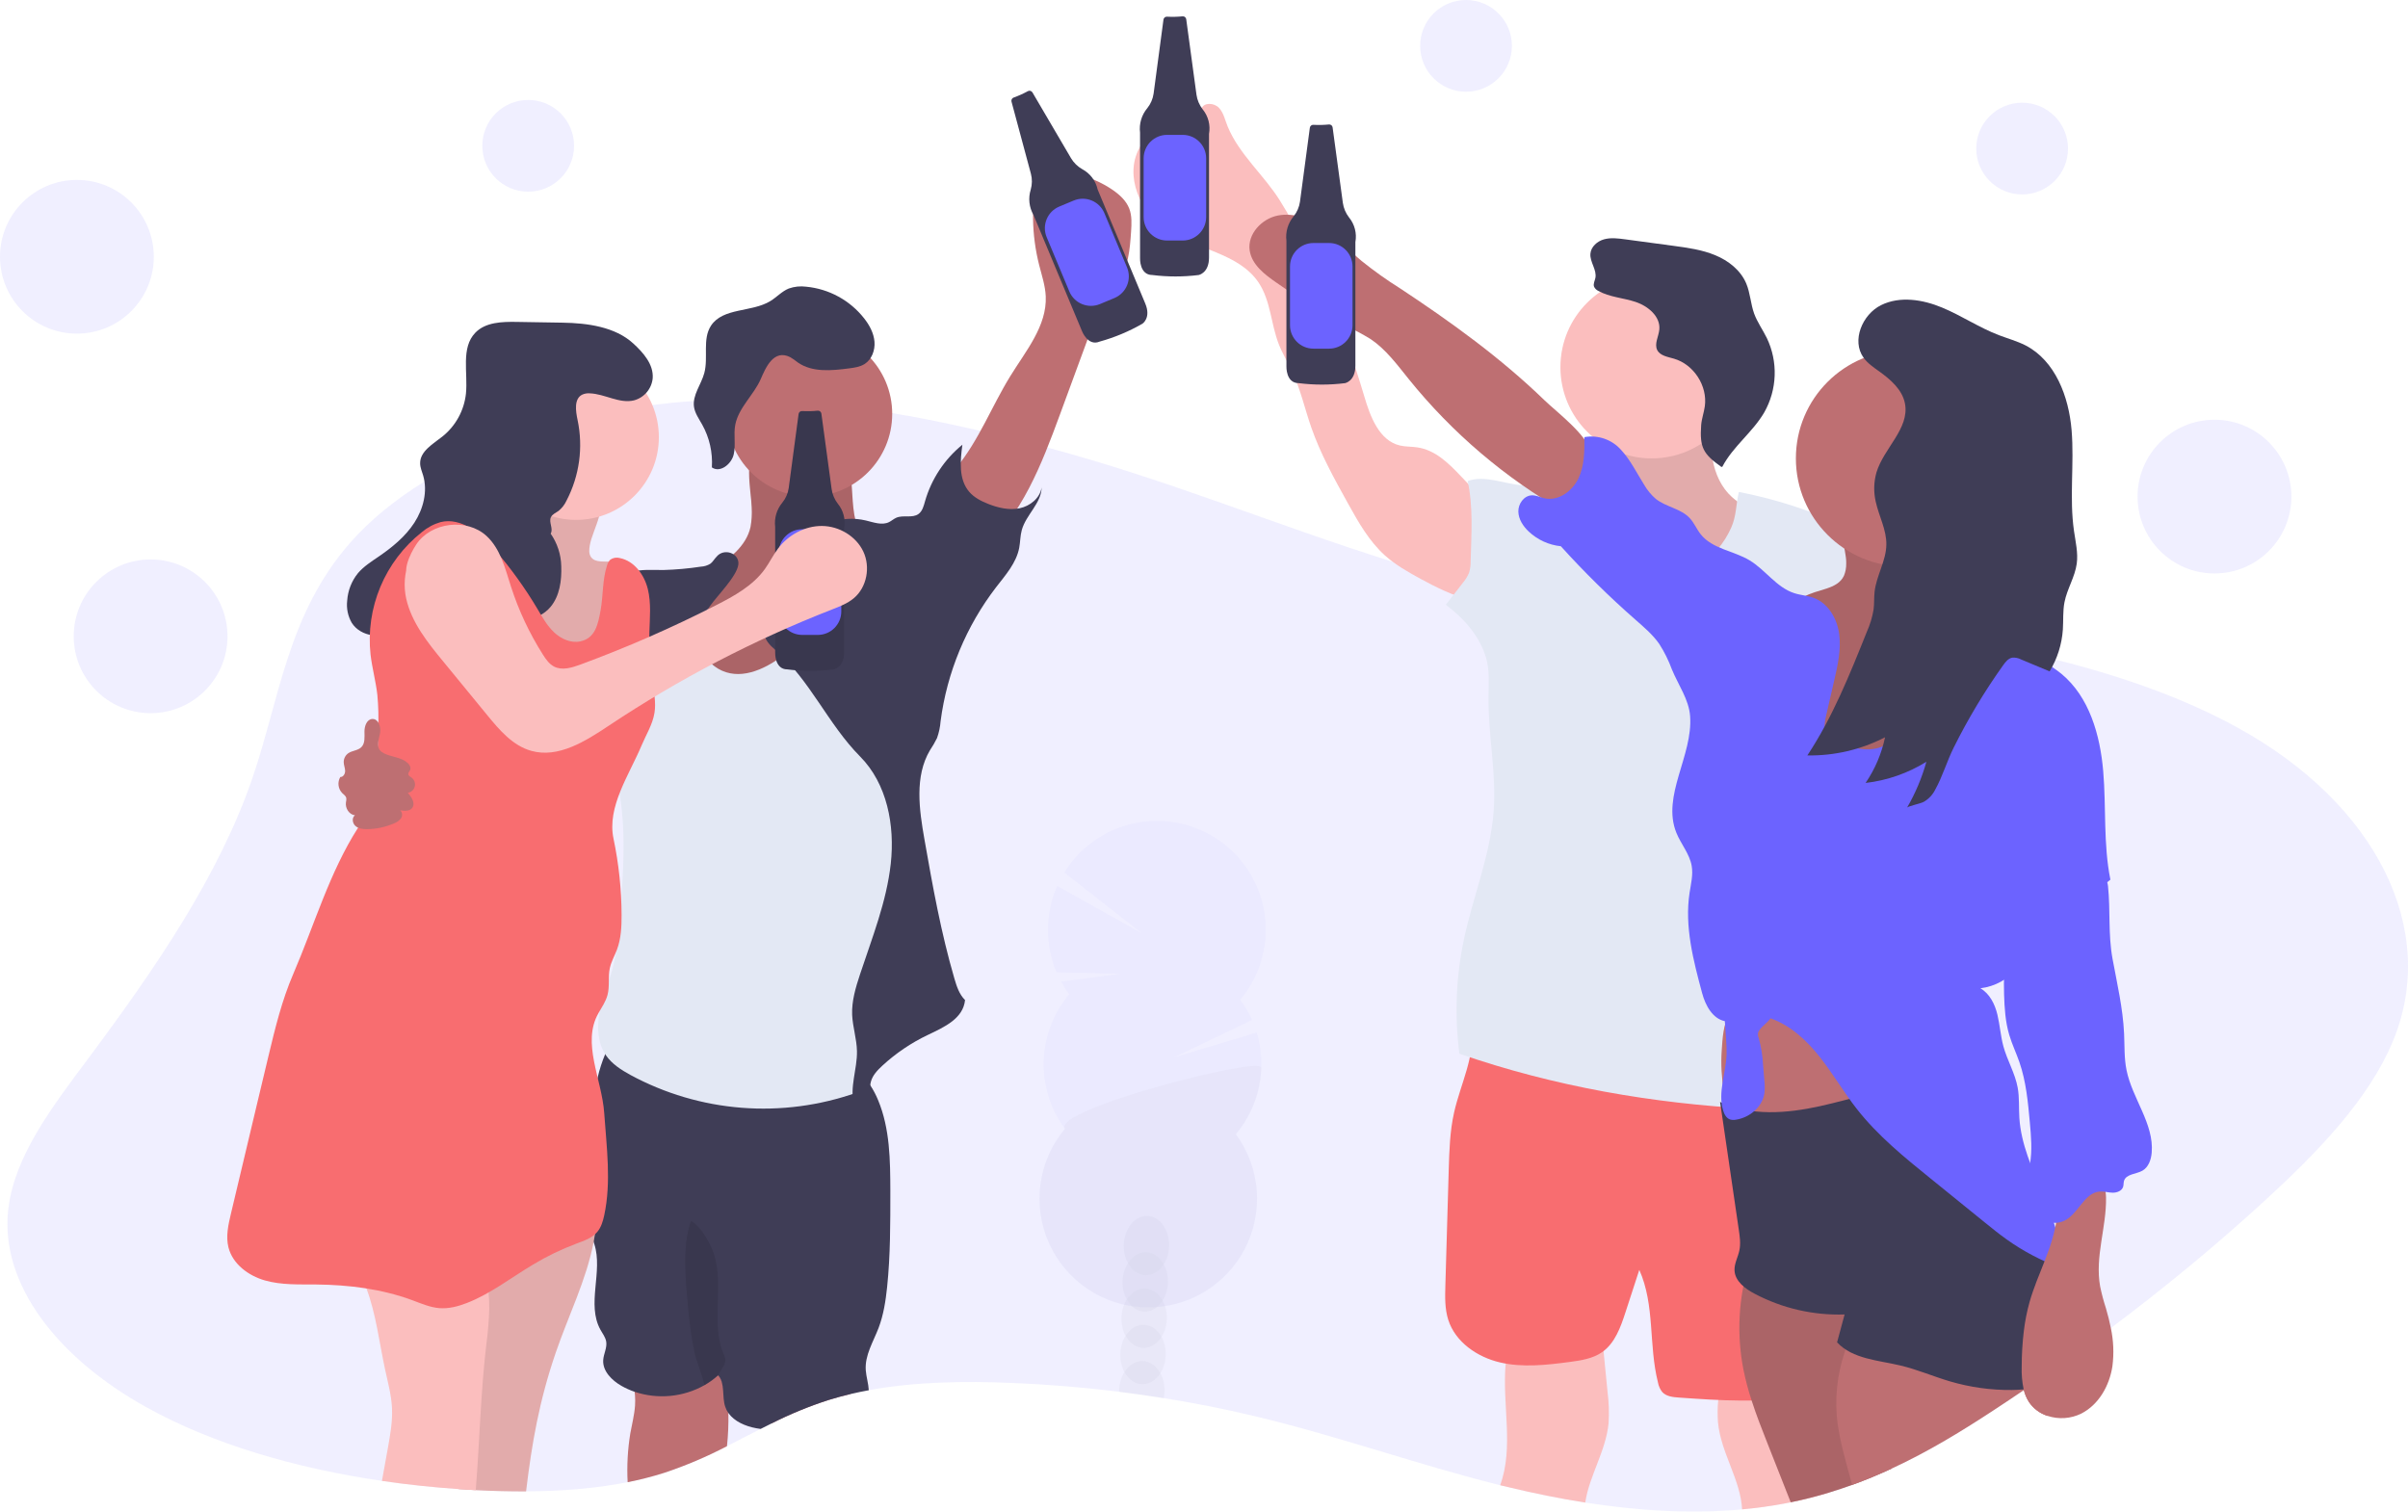 <svg width="669" height="420" viewBox="0 0 669 420" fill="none" xmlns="http://www.w3.org/2000/svg">
<g clip-path="url(#clip0)">
<path opacity="0.1" d="M664.81 289.318C658.097 305.456 644.053 320.031 628.977 333.835C615.725 345.972 601.549 357.7 586.45 369.02C582.266 372.162 578.014 375.265 573.696 378.329L570.697 380.444C568.037 382.325 565.332 384.189 562.581 386.035L562.251 386.259C559.583 388.073 556.892 389.87 554.177 391.65C545.296 397.482 535.907 403.274 525.529 408.069C521.993 409.707 518.345 411.233 514.567 412.6C512.524 413.342 510.438 414.038 508.308 414.686C504.819 415.746 501.236 416.671 497.494 417.431C496.869 417.561 496.238 417.685 495.608 417.802C491.777 418.521 487.899 419.046 483.98 419.405C469.617 420.719 454.783 419.758 440.397 417.508C433.207 416.383 426.129 414.933 419.281 413.284C418.438 413.083 417.601 412.877 416.759 412.694C393.438 406.862 371.544 398.943 348.058 393.376C339.964 391.455 331.713 389.825 323.305 388.486C319.204 387.834 315.078 387.245 310.929 386.718C301.164 385.505 291.274 384.692 281.344 384.279C267.954 383.69 254.128 383.943 241.386 386.282C239.689 386.593 238.013 386.942 236.359 387.331C234.261 387.822 232.202 388.382 230.182 389.01C224.738 390.769 219.439 392.949 214.335 395.532C213.327 396.027 212.331 396.528 211.335 397.035C208.211 398.625 205.129 400.251 202 401.83C196.367 404.777 190.506 407.264 184.472 409.265C181.168 410.309 177.807 411.167 174.406 411.834C165.407 413.637 155.83 414.35 146.212 414.397C141.574 414.397 136.93 414.297 132.339 414.055H132.197C130.629 413.973 129.056 413.879 127.482 413.761C120.316 413.272 113.173 412.518 106.136 411.487C82.026 407.952 59.159 401.271 40.765 391.078C15.783 377.245 -0.082 356.618 2.299 336.009C4.008 321.163 14.622 307.376 24.694 293.879C43.429 268.745 60.98 243.04 70.215 215.945C77.706 193.951 79.939 170.697 97.178 150.931C102.7 144.603 109.761 138.829 117.982 133.769C124.127 130.007 130.569 126.752 137.242 124.036C144.784 120.947 152.543 118.417 160.456 116.465C167.314 114.764 174.265 113.458 181.272 112.553C185.079 112.058 188.934 111.675 192.812 111.416C195.798 111.208 198.798 111.076 201.811 111.021H202.277C204.119 110.986 205.962 110.986 207.805 111.021C221.241 111.229 234.641 112.488 247.88 114.786C256.167 116.17 264.382 117.867 272.427 119.735C277.228 120.846 281.986 122.011 286.701 123.229C288.139 123.6 289.577 123.977 290.997 124.36C324.543 133.344 354.058 145.752 386.378 155.933C386.543 155.986 386.702 156.039 386.867 156.08C393.5 158.119 400.236 159.811 407.046 161.147C412.05 162.148 417.165 163.014 422.369 163.774C430.337 164.953 438.476 165.884 446.674 166.685L448.483 166.862C460.512 168.04 472.647 168.918 484.434 169.943C488.618 170.308 492.767 170.685 496.857 171.121C499.45 171.381 502.02 171.655 504.566 171.946C506.393 172.158 508.226 172.37 510.058 172.594C511.891 172.818 513.83 173.054 515.716 173.295C516.942 173.448 518.162 173.608 519.388 173.778C526.814 174.762 534.222 175.864 541.547 177.125C546.003 177.891 550.435 178.716 554.814 179.605C557.984 180.249 561.128 180.929 564.243 181.644C566.553 182.166 568.844 182.716 571.115 183.293C589.568 187.93 606.836 194.01 621.717 202.217C660.36 223.48 677.652 258.458 664.81 289.318Z" fill="#6C63FF"/>
<path opacity="0.1" d="M146.742 53.26C153.783 53.26 159.49 47.554 159.49 40.517C159.49 33.478 153.783 27.773 146.742 27.773C139.702 27.773 133.995 33.478 133.995 40.517C133.995 47.554 139.702 53.26 146.742 53.26Z" fill="#6C63FF"/>
<path opacity="0.1" d="M407.299 25.487C414.34 25.487 420.047 19.782 420.047 12.743C420.047 5.705 414.34 0 407.299 0C400.259 0 394.552 5.705 394.552 12.743C394.552 19.782 400.259 25.487 407.299 25.487Z" fill="#6C63FF"/>
<path opacity="0.1" d="M561.797 54.026C568.838 54.026 574.545 48.321 574.545 41.282C574.545 34.244 568.838 28.539 561.797 28.539C554.757 28.539 549.05 34.244 549.05 41.282C549.05 48.321 554.757 54.026 561.797 54.026Z" fill="#6C63FF"/>
<path opacity="0.1" d="M21.364 92.704C33.163 92.704 42.728 83.142 42.728 71.347C42.728 59.552 33.163 49.99 21.364 49.99C9.565 49.99 0 59.552 0 71.347C0 83.142 9.565 92.704 21.364 92.704Z" fill="#6C63FF"/>
<path opacity="0.1" d="M41.844 198.164C53.643 198.164 63.208 188.602 63.208 176.807C63.208 165.012 53.643 155.45 41.844 155.45C30.045 155.45 20.48 165.012 20.48 176.807C20.48 188.602 30.045 198.164 41.844 198.164Z" fill="#6C63FF"/>
<path opacity="0.1" d="M615.234 159.344C627.032 159.344 636.597 149.782 636.597 137.987C636.597 126.192 627.032 116.63 615.234 116.63C603.435 116.63 593.87 126.192 593.87 137.987C593.87 149.782 603.435 159.344 615.234 159.344Z" fill="#6C63FF"/>
<path d="M208.836 141.015C208.942 142.808 208.837 144.608 208.524 146.377C207.345 151.85 202.359 155.609 197.532 158.46C192.705 161.312 187.401 164.01 184.531 168.824C181.072 174.639 182.174 182.457 186.234 187.889C190.295 193.321 196.731 196.555 203.355 197.905C215.437 200.397 228.667 196.897 237.726 188.531C246.784 180.165 251.328 167.092 249.106 154.949C244.191 155.638 239.812 151.302 238.221 146.601C236.63 141.899 236.96 136.803 236.341 131.872C236.296 131.038 236.045 130.228 235.61 129.515C234.92 128.56 233.701 128.172 232.563 127.859C226.882 126.298 217.322 122.881 211.435 124.189C206.131 125.403 208.747 136.561 208.836 141.015Z" fill="#BE6F72"/>
<path opacity="0.1" d="M208.836 141.015C208.942 142.808 208.837 144.608 208.524 146.377C207.345 151.85 202.359 155.609 197.532 158.46C192.705 161.312 187.401 164.01 184.531 168.824C181.072 174.639 182.174 182.457 186.234 187.889C190.295 193.321 196.731 196.555 203.355 197.905C215.437 200.397 228.667 196.897 237.726 188.531C246.784 180.165 251.328 167.092 249.106 154.949C244.191 155.638 239.812 151.302 238.221 146.601C236.63 141.899 236.96 136.803 236.341 131.872C236.296 131.038 236.045 130.228 235.61 129.515C234.92 128.56 233.701 128.172 232.563 127.859C226.882 126.298 217.322 122.881 211.435 124.189C206.131 125.403 208.747 136.561 208.836 141.015Z" fill="black"/>
<path d="M201.97 401.842C196.338 404.789 190.476 407.276 184.443 409.277C181.138 410.321 177.777 411.178 174.377 411.846C174.136 407.316 174.383 402.773 175.113 398.295C175.573 395.721 176.251 393.17 176.428 390.56C176.678 386.792 175.872 383.03 174.1 379.696C180.665 378.8 186.9 377.339 193.495 377.769L193.914 377.798C194.698 377.818 195.474 377.964 196.212 378.228C197.227 378.719 198.088 379.477 198.705 380.42C199.045 380.883 199.357 381.365 199.642 381.864C201.504 385.08 202.212 388.792 202.359 392.616C202.428 395.696 202.298 398.778 201.97 401.842Z" fill="#BE6F72"/>
<path d="M236.335 387.337C234.237 387.828 232.178 388.388 230.158 389.016C224.714 390.775 219.416 392.955 214.311 395.538C213.979 393.933 213.817 392.298 213.828 390.66C216.836 388.586 220.23 387.138 223.809 386.402C227.388 385.667 231.079 385.658 234.661 386.377C235.14 386.435 235.595 386.618 235.981 386.907C236.121 387.031 236.24 387.176 236.335 387.337Z" fill="#BE6F72"/>
<path d="M246.466 357.596C246.065 361.449 245.476 365.314 244.109 368.938C242.629 372.826 240.225 376.597 240.531 380.75C240.667 382.553 241.28 384.509 241.368 386.294C239.671 386.604 237.995 386.954 236.341 387.343C234.243 387.834 232.184 388.394 230.165 389.022C224.72 390.78 219.422 392.961 214.317 395.544C213.309 396.039 212.313 396.54 211.317 397.046C210.905 396.993 210.498 396.928 210.086 396.852C207.139 396.316 204.039 394.996 202.371 392.639C201.989 392.097 201.689 391.502 201.481 390.872C200.52 388.003 201.522 384.427 199.524 382.152L199.43 382.235L199.359 382.282C198.265 383.273 197.063 384.139 195.776 384.862C192.847 386.52 189.602 387.543 186.251 387.866C182.901 388.189 179.52 387.804 176.328 386.736C175.063 386.306 173.842 385.757 172.68 385.098C169.98 383.56 167.375 380.974 167.588 377.887C167.705 376.167 168.69 374.517 168.424 372.814C168.23 371.595 167.428 370.581 166.827 369.503C162.885 362.433 167.588 353.342 165.112 345.66C165.053 345.477 164.989 345.295 164.924 345.118C164.741 344.617 164.535 344.134 164.334 343.651C163.828 342.526 163.262 341.418 162.814 340.263C162.441 339.292 162.145 338.294 161.93 337.276C161.373 334.322 161.176 331.311 161.34 328.309C161.34 320.397 162.755 312.296 164.77 304.672C165.13 303.317 165.531 301.402 166.061 299.317C166.578 297.118 167.276 294.966 168.147 292.883C169.326 290.173 170.929 288.011 173.122 287.498C176.422 286.726 181.467 288.358 184.814 288.759L198.045 290.338L224.501 293.502C229.068 294.049 233.866 294.68 237.632 297.249C237.879 297.42 238.121 297.596 238.363 297.785C239.357 298.568 240.249 299.475 241.015 300.483C241.286 300.831 241.545 301.196 241.793 301.567C242.651 302.881 243.381 304.274 243.973 305.727C247.256 313.61 247.332 322.406 247.356 330.943C247.356 339.851 247.385 348.753 246.466 357.596Z" fill="#3F3D56"/>
<path opacity="0.1" d="M195.747 384.898C194.951 381.834 193.271 377.398 193.024 376.19C192.194 372.138 191.591 368.043 191.22 363.924C190.566 356.583 189.388 346.249 191.981 339.267C194.415 340.564 196.554 344.234 197.68 346.738C201.758 355.817 197.167 366.964 200.998 376.149C201.284 376.699 201.462 377.299 201.522 377.916C201.456 378.7 201.174 379.45 200.709 380.084L199.418 382.229L195.747 384.898Z" fill="black"/>
<path d="M280.625 104.611C284.962 97.541 290.903 90.589 290.532 82.323C290.396 79.377 289.43 76.496 288.693 73.61C286.582 65.254 286.443 56.523 288.286 48.105C295.574 46.934 303.033 48.605 309.126 52.771C311.053 54.102 312.88 55.758 313.728 57.944C314.512 59.959 314.383 62.203 314.241 64.36C313.917 69.315 313.475 74.599 310.422 78.5C309.473 79.719 308.306 80.75 307.381 81.982C306.032 83.749 305.242 85.905 304.47 88.009L294.451 115.257C289.394 128.991 283.913 143.354 272.775 152.857C272.503 153.087 264.524 141.758 263.864 140.621C261.194 135.96 262.361 133.993 265.59 130.092C271.961 122.38 275.421 113.077 280.625 104.611Z" fill="#BE6F72"/>
<path d="M165.808 336.864C165.774 338.898 165.602 340.927 165.295 342.938C165.189 343.68 165.065 344.417 164.918 345.153C162.908 355.64 157.904 365.615 154.404 375.831C149.789 389.317 147.762 401.017 146.153 414.409C141.515 414.409 136.871 414.309 132.28 414.067H132.138C130.57 413.985 128.997 413.89 127.423 413.773C128.844 401.282 126.245 388.18 128.785 375.678C129.81 370.646 131.561 365.762 132.616 360.754C132.941 359.28 133.187 357.789 133.352 356.288C133.5 354.863 133.576 353.384 134.219 352.099C134.277 351.975 134.344 351.855 134.419 351.74C134.983 350.851 135.683 350.056 136.493 349.383C143.674 343.088 152.457 338.902 161.871 337.288C163.209 337.105 164.511 336.952 165.808 336.864Z" fill="#FBBEBE"/>
<path opacity="0.1" d="M165.808 336.864C165.774 338.898 165.602 340.927 165.295 342.938C165.189 343.68 165.065 344.417 164.918 345.153C162.908 355.64 157.904 365.615 154.404 375.831C149.789 389.317 147.762 401.017 146.153 414.409C141.515 414.409 136.871 414.309 132.28 414.067H132.138C130.57 413.985 128.997 413.89 127.423 413.773C128.844 401.282 126.245 388.18 128.785 375.678C129.81 370.646 131.561 365.762 132.616 360.754C132.941 359.28 133.187 357.789 133.352 356.288C133.5 354.863 133.576 353.384 134.219 352.099C134.277 351.975 134.344 351.855 134.419 351.74C134.983 350.851 135.683 350.056 136.493 349.383C143.674 343.088 152.457 338.902 161.871 337.288C163.209 337.105 164.511 336.952 165.808 336.864Z" fill="black"/>
<path d="M135.928 363.712C135.832 366.986 135.563 370.252 135.12 373.498C133.547 386.76 133.252 400.599 132.174 414.061C130.606 413.979 129.032 413.884 127.459 413.767C120.292 413.278 113.149 412.523 106.112 411.492C106.655 408.46 107.201 405.428 107.751 402.396C108.423 398.678 109.095 394.925 108.9 391.155C108.717 387.59 107.763 384.12 107.002 380.626C105.382 373.144 104.474 365.073 101.804 358.014C100.412 354.056 98.19 350.44 95.286 347.41C106.331 343.073 116.945 342.826 128.808 343.285C129.651 343.239 130.488 343.444 131.213 343.875C131.775 344.362 132.193 344.993 132.421 345.701C134.204 349.988 135.323 354.522 135.739 359.146C135.881 360.663 135.944 362.187 135.928 363.712Z" fill="#FBBEBE"/>
<path d="M224.89 137.975C237.584 137.975 247.875 127.688 247.875 114.998C247.875 102.308 237.584 92.021 224.89 92.021C212.196 92.021 201.905 102.308 201.905 114.998C201.905 127.688 212.196 137.975 224.89 137.975Z" fill="#BE6F72"/>
<path d="M229.67 168.7C232.616 163.674 235.198 157.4 240.867 156.003C244.067 155.208 247.397 156.292 250.515 157.359C251.418 157.572 252.238 158.048 252.872 158.725C253.333 159.456 253.58 160.301 253.585 161.165C254.572 171.551 254.539 182.01 253.485 192.39C252.737 199.737 251.475 207.048 251.251 214.43C250.939 224.664 252.625 234.898 252.071 245.12C251.652 252.867 249.955 260.479 248.269 268.05L241.197 299.747C241.071 300.727 240.677 301.655 240.06 302.427C239.463 302.974 238.75 303.377 237.973 303.606C227.737 307.223 216.855 308.654 206.031 307.807C195.206 306.96 184.68 303.852 175.131 298.686C172.579 297.284 170.033 295.664 168.371 293.272C166.014 289.878 165.796 285.389 166.562 281.324C167.328 277.258 168.984 273.423 170.098 269.434C171.819 263.248 172.226 256.791 172.615 250.381C173.133 241.944 173.652 233.454 172.75 225.047C172.131 219.256 170.841 213.553 169.868 207.808C168.436 199.151 167.605 190.404 167.381 181.632C167.234 176.394 167.475 170.579 171.1 166.803C172.868 164.965 175.225 163.857 177.624 162.961C181.649 161.477 186.146 160.605 190.213 161.96C194.279 163.315 197.556 167.58 196.595 171.758C196.153 173.696 194.898 175.393 194.591 177.361C194.185 179.965 195.564 182.586 197.538 184.348C208.158 193.939 224.371 177.796 229.67 168.7Z" fill="#E3E8F4"/>
<path d="M230.512 145.222C233.737 144.034 237.243 143.829 240.584 144.633C242.712 145.139 245.01 146.035 246.973 145.086C247.686 144.745 248.275 144.185 248.994 143.867C250.939 143.013 253.462 144.061 255.182 142.818C256.267 142.035 256.62 140.609 256.986 139.313C258.756 133.126 262.382 127.631 267.376 123.57C266.757 128.089 266.309 133.233 269.297 136.685C270.659 138.252 272.568 139.236 274.501 140.002C277.277 141.104 280.324 141.834 283.253 141.233C286.182 140.632 288.923 138.417 289.388 135.465C289.288 139.902 285.062 143.001 283.878 147.284C283.43 148.886 283.471 150.589 283.159 152.227C282.363 156.41 279.375 159.768 276.764 163.138C268.426 173.978 263.099 186.827 261.323 200.385C261.203 201.994 260.866 203.579 260.322 205.098C259.744 206.263 259.09 207.389 258.365 208.468C254.045 215.762 255.377 224.965 256.844 233.295C259.137 246.345 261.424 259.13 265.137 271.85C265.773 274.024 266.492 276.292 268.113 277.877C267.6 283.02 262.408 285.365 257.74 287.586C253.132 289.783 248.88 292.661 245.128 296.123C243.784 297.361 242.458 298.751 241.969 300.513C241.51 302.168 241.84 303.989 241.25 305.597C240.661 307.205 238.304 308.36 237.266 307.005C235.97 302.156 238.186 297.084 238.085 292.064C238.015 288.676 236.907 285.383 236.748 281.995C236.594 278.16 237.726 274.395 238.928 270.754C242.276 260.615 246.319 250.57 247.48 239.959C248.641 229.348 246.472 217.759 238.94 210.189C230 201.163 225.037 188.926 215.454 180.636C213.934 179.322 212.213 177.691 212.466 175.699C212.641 174.822 213.028 174.001 213.592 173.307C216.881 168.665 221.254 164.876 224.79 160.434C228.326 155.992 231.155 150.878 230.512 145.222Z" fill="#3F3D56"/>
<path d="M199.047 154.725C198.457 155.314 198.051 156.127 197.367 156.634C196.569 157.127 195.658 157.408 194.721 157.453C191.252 157.98 187.755 158.292 184.248 158.39C181.301 158.39 178.243 158.13 175.408 158.938C171.453 160.057 168.294 163.18 166.314 166.773C164.334 170.367 163.397 174.432 162.637 178.48C160.961 187.397 160.064 196.444 159.955 205.517C164.813 201.644 169.142 197.152 172.832 192.154C175.661 188.319 178.225 184.077 182.262 181.514C184.118 180.336 186.205 179.558 188.073 178.409C191.969 176.011 194.668 172.135 197.261 168.394C199.17 165.619 204.693 160.198 205.129 156.876C205.5 153.7 201.109 152.15 199.047 154.725Z" fill="#3F3D56"/>
<path d="M219.58 99.267C220.307 99.704 221.005 100.191 221.666 100.723C225.668 103.515 231.025 102.997 235.863 102.361C237.349 102.172 238.875 101.96 240.148 101.182C242.193 99.921 243.154 97.329 242.953 94.931C242.753 92.533 241.545 90.324 240.071 88.451C238.119 85.971 235.684 83.914 232.914 82.403C230.143 80.892 227.095 79.959 223.953 79.66C222.326 79.447 220.672 79.623 219.126 80.173C217.222 80.956 215.79 82.571 214.034 83.649C208.854 86.83 200.874 85.416 197.532 90.495C195.086 94.242 196.831 99.332 195.676 103.639C194.815 106.856 192.334 109.784 192.811 113.066C193.077 114.833 194.185 116.377 195.069 117.956C197.099 121.585 198.038 125.724 197.774 129.874C200.043 131.477 203.208 128.985 203.838 126.286C204.469 123.588 203.744 120.713 204.28 117.991C205.229 113.213 209.449 109.707 211.352 105.324C212.72 102.184 214.947 96.881 219.58 99.267Z" fill="#3F3D56"/>
<path d="M163.851 151.567C163.674 152.639 163.562 153.824 164.157 154.731C165.336 156.498 168.035 155.862 170.157 156.127C173.463 156.534 175.903 159.662 176.545 162.95C177.188 166.237 176.422 169.584 175.585 172.812C173.691 180.13 171.436 187.343 168.819 194.452C161.782 193.621 154.374 190.917 150.638 184.914C147.243 179.452 147.591 172.494 145.434 166.438C143.919 162.172 141.202 158.46 138.515 154.819C142.835 155.361 145.923 150.424 146.176 146.076C146.43 141.728 145.062 137.315 145.993 133.068C146.212 132.06 163.238 135.236 164.894 136.384C169.679 139.701 164.605 146.96 163.851 151.567Z" fill="#FBBEBE"/>
<path opacity="0.1" d="M163.851 151.567C163.674 152.639 163.562 153.824 164.157 154.731C165.336 156.498 168.035 155.862 170.157 156.127C173.463 156.534 175.903 159.662 176.545 162.95C177.188 166.237 176.422 169.584 175.585 172.812C173.691 180.13 171.436 187.343 168.819 194.452C161.782 193.621 154.374 190.917 150.638 184.914C147.243 179.452 147.591 172.494 145.434 166.438C143.919 162.172 141.202 158.46 138.515 154.819C142.835 155.361 145.923 150.424 146.176 146.076C146.43 141.728 145.062 137.315 145.993 133.068C146.212 132.06 163.238 135.236 164.894 136.384C169.679 139.701 164.605 146.96 163.851 151.567Z" fill="black"/>
<path d="M160.061 144.456C172.755 144.456 183.046 134.169 183.046 121.479C183.046 108.789 172.755 98.502 160.061 98.502C147.367 98.502 137.077 108.789 137.077 121.479C137.077 134.169 147.367 144.456 160.061 144.456Z" fill="#FBBEBE"/>
<path d="M152.983 148.268C153.82 146.96 152.394 145.134 153.048 143.725C153.437 142.877 154.421 142.512 155.181 141.958C156.135 141.182 156.895 140.196 157.403 139.077C160.982 132.203 162.065 124.301 160.468 116.718C159.926 114.173 159.442 110.791 161.77 109.649C162.416 109.361 163.123 109.239 163.827 109.295C168.023 109.431 172.078 112.241 176.151 111.245C177.541 110.867 178.782 110.074 179.709 108.972C180.636 107.869 181.204 106.51 181.337 105.077C181.602 101.271 178.75 98.007 175.944 95.444C170.894 90.801 163.197 89.77 156.337 89.658L143.577 89.446C139.493 89.376 134.914 89.505 132.073 92.433C127.983 96.646 130.04 103.539 129.45 109.377C128.949 114.037 126.618 118.308 122.968 121.249C120.321 123.358 116.679 125.373 116.726 128.743C116.726 129.921 117.233 130.994 117.557 132.107C118.86 136.514 117.616 141.387 115.117 145.246C112.619 149.105 108.965 152.074 105.175 154.672C103.148 156.057 101.05 157.388 99.447 159.268C97.689 161.438 96.646 164.099 96.459 166.885C96.207 169.015 96.644 171.168 97.708 173.03C100.201 177.013 106.183 177.596 110.279 175.287C114.375 172.977 116.874 168.606 118.53 164.211C119.52 161.601 120.528 158.614 123.062 157.441C126.268 155.951 130.016 158.307 132.103 161.165C134.189 164.022 135.474 167.51 138.143 169.831C142.328 173.472 149.447 172.883 152.983 168.606C155.511 165.536 156.071 161.288 155.93 157.312C155.86 154.073 154.835 150.927 152.983 148.268Z" fill="#3F3D56"/>
<path d="M161.234 178.215C158.611 178.775 155.871 177.537 153.92 175.687C151.969 173.837 150.655 171.451 149.288 169.142C145.821 163.316 141.848 157.808 137.413 152.681C133.546 148.221 128.166 143.69 122.425 145.069C120.503 145.623 118.72 146.577 117.192 147.867C112.131 151.873 108.169 157.098 105.678 163.051C103.186 169.005 102.247 175.493 102.947 181.909C103.395 185.662 104.415 189.332 104.839 193.103C105.125 196.211 105.208 199.334 105.087 202.453C104.928 211.95 104.603 221.995 99.482 229.996C91.543 242.368 87.294 257.145 81.466 270.648C78.318 277.948 76.433 285.719 74.582 293.449C73.486 298.036 72.392 302.622 71.299 307.205L64.168 337.194C63.431 340.287 62.695 343.527 63.473 346.62C64.651 351.239 68.995 354.468 73.574 355.782C78.153 357.095 83.004 356.872 87.76 356.913C96.859 357.001 106.03 358.132 114.569 361.29C117.009 362.192 119.443 363.27 122.042 363.482C124.641 363.694 127.229 363.017 129.663 362.074C136.305 359.505 141.998 355.004 148.115 351.369C151.936 349.067 155.961 347.12 160.138 345.554C162.236 344.77 164.487 344.028 165.931 342.313C167.021 341.023 167.511 339.338 167.87 337.689C169.862 328.403 168.524 318.782 167.87 309.309C167.216 299.835 161.552 289.825 166.238 281.565C167.181 279.898 168.306 278.295 168.789 276.445C169.426 274.03 168.89 271.432 169.426 268.993C169.821 267.19 170.77 265.57 171.418 263.843C172.55 260.803 172.703 257.492 172.691 254.246C172.664 247.118 171.914 240.012 170.451 233.036C168.595 224.199 174.736 215.462 178.254 207.113C179.516 204.126 181.301 201.304 181.826 198.105C182.297 195.218 181.69 192.278 181.237 189.385C180.559 184.902 180.283 180.367 180.411 175.835C180.523 171.769 180.954 167.628 179.981 163.674C179.009 159.721 176.233 155.886 172.243 155.073C171.796 154.942 171.325 154.911 170.864 154.983C170.404 155.056 169.965 155.229 169.579 155.491C169.119 155.942 168.794 156.514 168.642 157.141C167.346 161.112 167.599 165.389 166.874 169.513C166.149 173.637 165.301 177.343 161.234 178.215Z" fill="#F86D70"/>
<path d="M105.617 203.519C105.859 201.887 105.099 199.719 103.448 199.778C101.928 199.837 101.25 201.74 101.256 203.266C101.262 204.792 101.468 206.542 100.39 207.614C99.435 208.563 97.855 208.533 96.747 209.305C96.356 209.584 96.038 209.952 95.82 210.38C95.601 210.808 95.489 211.282 95.492 211.762C95.492 212.581 95.863 213.364 95.887 214.183C95.911 215.002 95.362 215.951 94.549 215.898C94.131 216.598 93.957 217.418 94.055 218.228C94.152 219.038 94.514 219.793 95.085 220.375C95.51 220.788 96.064 221.141 96.205 221.718C96.25 222.123 96.218 222.533 96.111 222.926C95.863 224.546 96.983 226.361 98.616 226.538C97.702 227.192 97.885 228.724 98.722 229.484C99.559 230.244 100.761 230.391 101.887 230.391C104.441 230.377 106.968 229.854 109.318 228.853C110.123 228.588 110.835 228.097 111.369 227.439C111.617 227.1 111.736 226.684 111.705 226.265C111.673 225.846 111.494 225.452 111.198 225.153C112.342 225.342 113.715 225.448 114.463 224.564C115.506 223.327 114.387 221.495 113.285 220.299C113.742 220.231 114.169 220.03 114.513 219.721C114.856 219.413 115.102 219.01 115.219 218.563C115.336 218.116 115.319 217.645 115.169 217.208C115.02 216.77 114.746 216.386 114.381 216.104C114.004 215.827 113.491 215.585 113.438 215.12C113.385 214.654 113.78 214.354 113.945 213.942C114.322 213.017 113.461 212.074 112.63 211.514C110.662 210.206 107.762 210.23 106.012 208.91C104.262 207.59 105.364 205.287 105.617 203.519Z" fill="#BE6F72"/>
<path d="M227.2 114.12C225.773 114.264 224.337 114.297 222.904 114.22C222.66 114.194 222.415 114.264 222.222 114.416C222.029 114.568 221.904 114.79 221.873 115.033L219.132 135.583C218.921 137.075 218.31 138.482 217.364 139.654C216.584 140.588 216.004 141.671 215.66 142.838C215.317 144.004 215.217 145.229 215.366 146.436V181.343C215.366 181.343 215.189 185.998 218.767 185.998C223.048 186.536 227.38 186.536 231.662 185.998C231.662 185.998 234.526 185.456 234.526 181.161V146.789C234.744 145.59 234.7 144.358 234.394 143.178C234.089 141.997 233.531 140.898 232.758 139.955C231.843 138.778 231.252 137.383 231.043 135.907L228.196 114.927C228.164 114.692 228.043 114.477 227.858 114.327C227.673 114.177 227.438 114.103 227.2 114.12Z" fill="#3F3D56"/>
<path opacity="0.1" d="M227.2 114.12C225.773 114.264 224.337 114.297 222.904 114.22C222.66 114.194 222.415 114.264 222.222 114.416C222.029 114.568 221.904 114.79 221.873 115.033L219.132 135.583C218.921 137.075 218.31 138.482 217.364 139.654C216.584 140.588 216.004 141.671 215.66 142.838C215.317 144.004 215.217 145.229 215.366 146.436V181.343C215.366 181.343 215.189 185.998 218.767 185.998C223.048 186.536 227.38 186.536 231.662 185.998C231.662 185.998 234.526 185.456 234.526 181.161V146.789C234.744 145.59 234.7 144.358 234.394 143.178C234.089 141.997 233.531 140.898 232.758 139.955C231.843 138.778 231.252 137.383 231.043 135.907L228.196 114.927C228.164 114.692 228.043 114.477 227.858 114.327C227.673 114.177 227.438 114.103 227.2 114.12Z" fill="black"/>
<path d="M227.218 147.06H222.874C219.277 147.06 216.362 149.975 216.362 153.57V169.908C216.362 173.503 219.277 176.418 222.874 176.418H227.218C230.814 176.418 233.73 173.503 233.73 169.908V153.57C233.73 149.975 230.814 147.06 227.218 147.06Z" fill="#6C63FF"/>
<path d="M285.587 25.322C284.327 26.014 283.015 26.605 281.662 27.089C281.427 27.159 281.229 27.318 281.109 27.531C280.989 27.744 280.957 27.996 281.019 28.232L286.406 48.264C286.791 49.718 286.775 51.249 286.359 52.694C285.996 53.855 285.876 55.079 286.008 56.289C286.14 57.498 286.52 58.667 287.125 59.723L300.574 91.938C300.574 91.938 302.201 96.298 305.507 94.919C309.669 93.765 313.669 92.09 317.412 89.935C317.412 89.935 319.846 88.333 318.195 84.373L304.953 52.653C304.692 51.462 304.176 50.342 303.441 49.369C302.705 48.397 301.767 47.596 300.692 47.021C299.396 46.288 298.313 45.23 297.551 43.951L286.842 25.687C286.721 25.476 286.522 25.32 286.288 25.252C286.054 25.184 285.803 25.209 285.587 25.322Z" fill="#3F3D56"/>
<path d="M298.303 55.721L294.294 57.393C290.975 58.778 289.407 62.59 290.792 65.908L297.086 80.986C298.471 84.304 302.284 85.871 305.604 84.487L309.612 82.814C312.931 81.43 314.499 77.617 313.114 74.299L306.821 59.222C305.436 55.904 301.622 54.336 298.303 55.721Z" fill="#6C63FF"/>
<path d="M120.198 148.875C113.862 151.485 111.358 159.603 112.843 166.284C114.328 172.965 118.801 178.533 123.162 183.829L135.386 198.735C138.762 202.859 142.458 207.201 147.609 208.639C155.141 210.742 162.672 205.947 169.185 201.61C188.624 188.661 209.402 177.844 231.161 169.348C233.288 168.523 235.469 167.687 237.219 166.214C240.85 163.162 241.869 157.535 239.848 153.252C237.826 148.969 233.117 146.182 228.373 146.147C223.629 146.112 219.014 148.621 216.162 152.416C214.8 154.224 213.804 156.292 212.49 158.13C209.166 162.749 203.98 165.607 198.906 168.187C186.671 174.428 174.076 179.936 161.187 184.684C158.83 185.544 156.172 186.363 153.95 185.226C152.589 184.525 151.669 183.199 150.844 181.903C147.084 175.987 144.094 169.616 141.945 162.944C140.336 157.936 139.034 152.48 135.167 148.922C129.686 143.879 119.762 145.086 115.654 151.278C115.654 151.278 110.839 158.319 113.786 161.265C116.733 164.21 120.198 148.875 120.198 148.875Z" fill="#FBBEBE"/>
<path d="M450.728 124.495C451.589 126.787 451.612 129.297 451.489 131.742C451.335 134.723 450.587 138.223 447.817 139.36C446.014 140.084 443.786 139.537 442.183 140.632C440.238 141.952 440.332 144.792 440.633 147.113C441.464 153.494 442.401 160.11 445.878 165.507C447.746 168.4 450.274 170.809 452.838 173.113C457.948 177.72 463.553 182.221 470.265 183.759C471.359 184.067 472.509 184.115 473.625 183.9C474.724 183.561 475.723 182.953 476.53 182.133C480.42 178.563 482.424 173.466 485.017 168.847C486.85 165.542 489.036 162.367 490.067 158.726C490.917 155.544 490.86 152.189 489.904 149.038C488.949 145.887 487.131 143.065 484.657 140.892C483.508 139.908 482.235 139.083 481.121 138.064C478.21 135.424 476.512 131.636 475.817 127.771C475.121 123.906 475.228 119.929 475.563 115.988C469.67 115.534 463.818 116.247 458.066 117.396C455.508 117.909 451.907 118.144 449.591 119.364C446.986 120.748 450.015 122.522 450.728 124.495Z" fill="#FBBEBE"/>
<path opacity="0.1" d="M450.728 124.495C451.589 126.787 451.612 129.297 451.489 131.742C451.335 134.723 450.587 138.223 447.817 139.36C446.014 140.084 443.786 139.537 442.183 140.632C440.238 141.952 440.332 144.792 440.633 147.113C441.464 153.494 442.401 160.11 445.878 165.507C447.746 168.4 450.274 170.809 452.838 173.113C457.948 177.72 463.553 182.221 470.265 183.759C471.359 184.067 472.509 184.115 473.625 183.9C474.724 183.561 475.723 182.953 476.53 182.133C480.42 178.563 482.424 173.466 485.017 168.847C486.85 165.542 489.036 162.367 490.067 158.726C490.917 155.544 490.86 152.189 489.904 149.038C488.949 145.887 487.131 143.065 484.657 140.892C483.508 139.908 482.235 139.083 481.121 138.064C478.21 135.424 476.512 131.636 475.817 127.771C475.121 123.906 475.228 119.929 475.563 115.988C469.67 115.534 463.818 116.247 458.066 117.396C455.508 117.909 451.907 118.144 449.591 119.364C446.986 120.748 450.015 122.522 450.728 124.495Z" fill="black"/>
<path d="M417.843 141.834C408.271 138.553 403.698 125.733 393.679 124.295C392.1 124.065 390.479 124.154 388.929 123.788C383.159 122.421 380.678 115.752 379.01 110.067C373.388 91.114 366.045 72.567 355.613 55.764C351.211 48.694 344.25 42.885 341.074 35.143C340.343 33.376 339.972 31.361 338.658 29.965C337.343 28.568 334.532 28.368 333.819 30.147C333.62 30.777 333.576 31.446 333.689 32.097L334.379 39.432L322.392 38.354C321.283 38.165 320.144 38.246 319.073 38.59C317.917 39.169 316.995 40.128 316.463 41.306C312.408 48.924 316.728 58.904 323.883 63.724C332.24 69.35 344.174 70.204 349.726 78.6C353.026 83.596 353.091 90.024 355.265 95.603C356.303 98.272 357.817 100.723 359.025 103.309C361.33 108.24 362.509 113.602 364.294 118.739C366.852 126.086 370.642 132.932 374.419 139.737C377.331 144.992 380.313 150.342 384.792 154.36C387.739 156.999 391.204 158.955 394.669 160.841C403.191 165.495 413.24 169.973 422.269 166.402C422.787 158.354 420.766 149.381 417.843 141.834Z" fill="#FBBEBE"/>
<path d="M446.904 395.456C446.179 403.144 441.511 410.108 440.421 417.508C433.231 416.383 426.153 414.933 419.305 413.284C418.462 413.083 417.625 412.877 416.782 412.694C420.66 402.09 417.283 390.212 418.309 378.918C418.409 377.834 418.55 376.75 418.739 375.678C427.62 372.649 435.641 368.608 444.953 369.786C445.136 371.671 445.324 373.562 445.507 375.448C445.88 379.214 446.25 382.977 446.615 386.736C446.989 389.627 447.086 392.547 446.904 395.456Z" fill="#FBBEBE"/>
<path d="M508.325 414.686C504.836 415.746 501.253 416.671 497.511 417.431C496.886 417.561 496.256 417.685 495.625 417.802C491.794 418.521 487.916 419.046 483.997 419.405C483.596 411.216 478.104 403.686 477.302 395.279C477.138 393.19 477.16 391.09 477.367 389.004C477.438 388.18 477.52 387.355 477.597 386.53L479.259 369.58C480.582 369.413 481.916 369.348 483.249 369.385C490.91 369.568 497.882 372.885 505.473 375.471C506.039 379.047 506.236 382.672 506.062 386.288C505.773 395.491 504.294 404.806 507.712 413.248C507.907 413.725 508.119 414.203 508.325 414.686Z" fill="#FBBEBE"/>
<path d="M408.843 285.46C409.875 293.496 405.767 301.19 403.987 309.091C402.808 314.317 402.649 319.696 402.49 325.057L401.559 357.172C401.465 360.383 401.382 363.653 402.36 366.734C404.329 372.908 410.393 377.08 416.705 378.564C423.017 380.049 429.618 379.295 436.048 378.447C439.201 378.028 442.489 377.539 445.1 375.719C448.689 373.215 450.257 368.755 451.612 364.595L455.437 352.853C459.84 362.763 457.977 373.598 460.618 384.114C460.787 385.087 461.192 386.003 461.796 386.783C462.91 388.02 464.743 388.215 466.411 388.333C477.962 389.146 489.672 389.953 501.035 387.744C504.159 387.154 507.418 386.2 509.575 383.855C512.085 381.127 512.522 377.115 512.492 373.409C512.333 360.678 507.73 348.394 506.705 335.703C506.263 330.265 506.481 324.798 506.286 319.342C506.133 315.239 505.75 311.148 505.137 307.088C504.942 305.228 504.432 303.415 503.628 301.726C501.86 298.427 498.189 296.636 494.711 295.245C467.696 284.275 437.981 284.381 408.843 285.46Z" fill="#F86D70"/>
<path d="M458.862 127.37C472.858 127.37 484.204 116.028 484.204 102.036C484.204 88.045 472.858 76.703 458.862 76.703C444.866 76.703 433.52 88.045 433.52 102.036C433.52 116.028 444.866 127.37 458.862 127.37Z" fill="#FBBEBE"/>
<path d="M480.951 146.659C479.071 150.784 476.112 154.908 471.71 155.956C467.661 156.929 463.37 154.978 460.388 152.074C457.406 149.169 455.455 145.399 453.387 141.787C451.878 139.148 450.198 136.485 447.646 134.823C444.158 132.561 439.655 132.62 435.541 133.286C431.428 133.951 427.343 135.141 423.165 134.87C417.961 134.523 412.657 131.925 407.748 133.657C409.339 140.774 408.767 148.598 408.584 155.892C408.615 157.018 408.456 158.141 408.113 159.214C407.684 160.215 407.106 161.145 406.398 161.972L401.683 168.046C406.74 171.828 411.113 176.766 412.881 182.828C413.877 186.28 413.57 189.945 413.535 193.539C413.423 204.091 415.716 214.601 414.991 225.13C414.142 237.461 409.215 249.114 406.675 261.21C404.499 271.593 404.089 282.269 405.461 292.789C431.876 301.927 459.092 306.604 487.015 308.136C491.948 308.407 497.276 308.449 501.324 305.615C504.69 303.258 506.576 299.222 507.218 295.157C507.86 291.092 507.418 286.956 506.97 282.867C505.756 271.811 504.544 260.754 503.334 249.698C502.645 243.405 501.955 237.078 502.403 230.768C502.739 226.055 503.705 221.43 504.666 216.817L510.56 188.502C511.402 184.478 512.251 180.424 513.919 176.671C515.286 173.608 517.178 170.78 518.687 167.799C520.485 164.224 521.725 160.395 522.364 156.445C522.62 155.299 522.604 154.108 522.317 152.969C521.686 151.037 519.759 149.876 517.962 148.928C507.001 143.169 495.254 139.05 483.096 136.703C482.271 140.173 482.43 143.425 480.951 146.659Z" fill="#E3E8F4"/>
<path d="M478.505 129.692C481.451 124.048 486.962 120.088 490.162 114.574C491.931 111.447 492.919 107.941 493.045 104.351C493.17 100.762 492.428 97.195 490.881 93.953C489.755 91.656 488.229 89.546 487.345 87.143C486.361 84.409 486.266 81.398 485.129 78.724C483.567 75.059 480.184 72.419 476.501 70.9C472.817 69.379 468.839 68.832 464.873 68.301L451.483 66.498C449.544 66.239 447.534 65.98 445.648 66.498C443.762 67.017 442.006 68.555 441.853 70.511C441.67 72.826 443.703 74.982 443.232 77.257C443.061 78.058 442.59 78.871 442.861 79.648C443.102 80.168 443.52 80.585 444.039 80.827C447.216 82.594 451.011 82.753 454.453 83.908C457.895 85.063 461.349 87.962 461.001 91.567C460.812 93.505 459.563 95.52 460.412 97.258C461.225 98.867 463.358 99.161 465.062 99.662C470.572 101.259 474.438 107.233 473.637 112.918C473.389 114.686 472.753 116.377 472.623 118.15C472.193 124.36 473.171 126.133 478.245 129.745L478.505 129.692Z" fill="#3F3D56"/>
<path d="M512.929 156.545C512.956 157.722 512.741 158.891 512.298 159.98C510.459 163.898 504.831 163.651 501.1 165.872C496.456 168.641 495.431 174.821 495.007 180.206C494.523 186.304 494.193 192.49 495.443 198.47C496.692 204.45 499.698 210.283 504.719 213.788C510.831 218.036 519.14 218.183 526.118 215.597C533.096 213.011 538.925 208.009 543.981 202.541C548.779 197.357 553.075 191.577 555.651 184.996C556.104 183.818 556.505 182.569 556.14 181.39C555.592 179.623 553.664 178.822 552.097 177.855C548.437 175.646 545.997 171.793 544.73 167.722C543.463 163.651 543.251 159.32 543.209 155.049C543.162 150.613 543.15 145.764 540.322 142.341C537.493 138.918 532.589 137.958 528.122 137.993C524.468 137.993 514.355 138.34 511.862 141.528C509.817 144.179 513.076 152.751 512.929 156.545Z" fill="#BE6F72"/>
<path opacity="0.1" d="M512.929 156.545C512.956 157.722 512.741 158.891 512.298 159.98C510.459 163.898 504.831 163.651 501.1 165.872C496.456 168.641 495.431 174.821 495.007 180.206C494.523 186.304 494.193 192.49 495.443 198.47C496.692 204.45 499.698 210.283 504.719 213.788C510.831 218.036 519.14 218.183 526.118 215.597C533.096 213.011 538.925 208.009 543.981 202.541C548.779 197.357 553.075 191.577 555.651 184.996C556.104 183.818 556.505 182.569 556.14 181.39C555.592 179.623 553.664 178.822 552.097 177.855C548.437 175.646 545.997 171.793 544.73 167.722C543.463 163.651 543.251 159.32 543.209 155.049C543.162 150.613 543.15 145.764 540.322 142.341C537.493 138.918 532.589 137.958 528.122 137.993C524.468 137.993 514.355 138.34 511.862 141.528C509.817 144.179 513.076 152.751 512.929 156.545Z" fill="black"/>
<path d="M481.504 314.546C481.687 315.444 482.111 316.275 482.73 316.95C483.312 317.41 483.992 317.73 484.716 317.887C504.059 323.561 524.721 321.298 544.748 318.983C542.007 310.64 539.249 302.204 538.489 293.455C537.858 286.237 538.565 278.726 536.007 271.956C535.253 269.953 491.288 279.173 486.95 279.922C484.728 280.304 482.17 280.175 480.597 281.936C478.699 284.069 478.54 289.148 478.34 291.805C477.774 299.482 479.359 307.211 481.504 314.546Z" fill="#BE6F72"/>
<path d="M525.547 408.069C522.01 409.707 518.362 411.233 514.585 412.6C512.542 413.342 510.455 414.038 508.326 414.686C504.837 415.746 501.254 416.671 497.511 417.431C495.378 412.023 493.242 406.612 491.105 401.2C489.531 397.217 487.958 393.217 486.644 389.146C485.729 386.366 484.978 383.535 484.392 380.668C482.463 370.922 482.965 360.851 485.854 351.345C494.022 352.883 502.008 353.884 510.053 355.051C514.349 355.64 518.657 356.335 523.018 357.154C523.36 359.994 523.671 362.834 523.949 365.674C524.374 370.057 524.721 374.44 524.993 378.824C525.594 388.564 525.778 398.313 525.547 408.069Z" fill="#BE6F72"/>
<path opacity="0.1" d="M525.547 408.069C522.01 409.707 518.362 411.233 514.585 412.6C512.542 413.342 510.455 414.038 508.326 414.686C504.837 415.746 501.254 416.671 497.511 417.431C495.378 412.023 493.242 406.612 491.105 401.2C489.531 397.217 487.958 393.217 486.644 389.146C485.729 386.366 484.978 383.535 484.392 380.668C482.463 370.922 482.965 360.851 485.854 351.345C494.022 352.883 502.008 353.884 510.053 355.051C514.349 355.64 518.657 356.335 523.018 357.154C523.36 359.994 523.671 362.834 523.949 365.674C524.374 370.057 524.721 374.44 524.993 378.824C525.594 388.564 525.778 398.313 525.547 408.069Z" fill="black"/>
<path d="M570.868 382.541C570.915 385.935 569.948 389.399 569.052 392.728C568.988 392.963 568.929 393.193 568.87 393.429C566.738 392.765 564.9 391.388 563.666 389.529C563.028 388.52 562.556 387.416 562.269 386.259C559.601 388.073 556.91 389.87 554.195 391.65C545.313 397.482 535.925 403.274 525.547 408.069C522.011 409.707 518.362 411.233 514.585 412.6C513.799 409.851 513.052 407.084 512.345 404.299C511.572 401.432 510.966 398.522 510.53 395.585C509.667 388.914 510.336 382.134 512.487 375.76L512.752 374.994C513.753 372.159 515.047 369.437 516.612 366.87C518.08 364.513 520.985 364.908 523.95 365.691C525.293 366.039 526.655 366.457 527.892 366.716C535.595 368.331 543.593 366.663 551.466 367.105C555.219 367.292 558.895 368.228 562.281 369.857C566.07 371.76 569.123 374.67 570.32 378.694C570.489 379.274 570.619 379.864 570.708 380.462C570.808 381.15 570.861 381.845 570.868 382.541Z" fill="#BE6F72"/>
<path d="M429.082 111.204C416.912 99.421 403.08 89.434 388.929 80.096C385.247 77.788 381.705 75.264 378.321 72.537C374.785 69.592 371.703 66.133 367.949 63.482C364.194 60.831 359.55 59.01 355.042 59.882C350.533 60.754 346.526 65.067 347.186 69.58C347.775 73.551 351.347 76.273 354.647 78.553C360.894 82.871 367.171 87.202 373.966 90.589C376.326 91.659 378.616 92.879 380.82 94.242C385.052 97.094 388.134 101.312 391.334 105.277C403.413 120.275 418.208 132.867 434.946 142.394C435.146 142.512 442.118 127.471 441.824 125.521C441.175 121.037 432.288 114.315 429.082 111.204Z" fill="#BE6F72"/>
<path d="M533.173 301.597C523.778 302.186 514.767 305.356 505.579 307.376C496.391 309.397 486.408 310.181 477.88 306.198L483.066 341.601C483.355 343.568 483.655 345.583 483.225 347.522C482.83 349.372 481.805 351.116 481.893 353.007C482.029 356 484.84 358.103 487.486 359.487C495.174 363.545 503.786 365.529 512.475 365.244C511.832 367.836 511.031 370.399 510.383 372.991C514.714 377.64 521.798 377.952 527.98 379.425C532.695 380.538 537.115 382.471 541.736 383.832C547.323 385.48 553.125 386.288 558.951 386.229C562.882 386.188 567.049 385.64 570.101 383.189C573.855 380.167 575.022 375.03 575.836 370.281C576.289 367.63 576.708 364.943 576.425 362.268C576.119 359.193 574.928 356.282 573.749 353.431L565.675 333.841C564.208 330.306 562.729 326.718 560.961 323.307C555.185 312.272 545.602 300.825 533.173 301.597Z" fill="#3F3D56"/>
<path d="M540.363 179.275C541.061 177.442 542.349 175.894 544.024 174.873C545.699 173.852 547.666 173.417 549.616 173.637C551.973 173.967 554.077 175.257 556.098 176.518L567.355 183.541C569.22 184.65 571.01 185.883 572.712 187.229C580.474 193.663 583.468 204.238 584.322 214.283C585.177 224.328 584.322 234.544 586.32 244.425C581.57 248.36 576.301 251.689 571.551 255.619C569.064 257.675 566.548 259.743 564.662 262.388C563.165 264.468 562.098 266.848 560.536 268.869C557.979 272.063 554.268 274.124 550.205 274.607C552.78 276.104 554.224 279.008 554.92 281.901C555.615 284.794 555.804 287.793 556.576 290.685C557.637 294.615 559.835 298.203 560.56 302.209C561.067 304.973 560.843 307.806 561.025 310.611C561.945 325.122 573.337 337.806 572.6 352.323C567.223 350.37 562.136 347.696 557.477 344.376C555.379 342.873 553.352 341.247 551.366 339.627L536.355 327.461C529.053 321.569 521.68 315.548 515.875 308.148C512.233 303.506 509.263 298.368 505.609 293.737C501.955 289.106 497.458 284.9 491.877 282.956C491.058 284.187 489.602 285.041 488.783 286.273C488.638 286.467 488.523 286.681 488.441 286.909C488.342 287.458 488.409 288.025 488.636 288.535C489.294 290.918 489.689 293.366 489.814 295.835L490.186 300.265C490.324 301.439 490.324 302.626 490.186 303.8C489.626 307.588 486.113 310.528 482.324 311.117C481.776 311.236 481.207 311.218 480.668 311.064C479.613 310.711 479.029 309.597 478.711 308.537C477.22 303.506 479.507 298.197 479.689 292.96C479.715 291.631 479.67 290.301 479.554 288.977L479.2 283.751C475.776 283.038 473.808 279.362 472.9 275.986C470.448 266.872 467.979 257.439 469.399 248.107C469.776 245.609 470.436 243.075 469.989 240.577C469.399 237.237 466.995 234.527 465.728 231.381C461.602 221.123 470.366 209.988 469.552 198.977C469.211 194.352 466.276 190.334 464.508 186.045C463.593 183.545 462.407 181.152 460.972 178.91C459.168 176.335 456.734 174.273 454.371 172.2C447.072 165.798 440.149 158.98 433.638 151.779C430.293 151.433 427.156 149.996 424.709 147.69C423.153 146.218 421.874 144.273 421.833 142.135C421.792 139.996 423.371 137.751 425.51 137.639C426.76 137.575 427.927 138.193 429.147 138.464C432.966 139.301 436.808 136.491 438.511 132.961C440.215 129.432 440.215 125.373 440.185 121.461C442.051 121.13 443.972 121.285 445.761 121.911C447.55 122.538 449.147 123.614 450.399 125.037C453.033 127.901 454.748 131.471 456.822 134.758C457.667 136.219 458.751 137.528 460.029 138.629C462.863 140.88 466.948 141.304 469.423 143.932C470.678 145.275 471.374 147.054 472.523 148.492C475.752 152.539 481.664 153.034 486.078 155.697C490.492 158.36 493.563 163.227 498.454 164.806C500.222 165.395 502.149 165.471 503.9 166.125C507.943 167.628 510.412 171.923 510.972 176.194C511.532 180.465 510.577 184.784 509.611 188.991L507.342 198.835C506.841 201.015 506.458 203.637 508.066 205.192C508.827 205.821 509.719 206.27 510.677 206.506C514.803 207.85 519.4 209.169 523.278 207.266C525.11 206.359 526.548 204.827 527.863 203.26C533.615 196.485 537.44 187.612 540.363 179.275Z" fill="#6C63FF"/>
<path d="M586.88 379.619C586.067 385.01 583.096 390.312 578.234 392.781C575.319 394.218 571.955 394.451 568.869 393.429C566.738 392.765 564.9 391.388 563.666 389.529C563.028 388.52 562.556 387.417 562.269 386.259C562.269 386.2 562.239 386.135 562.228 386.076C561.785 383.992 561.6 381.861 561.679 379.731C561.678 376.425 561.875 373.122 562.269 369.839C562.598 367.075 563.141 364.341 563.895 361.661C564.992 357.838 566.571 354.156 568.021 350.467C568.775 348.523 569.5 346.573 570.095 344.576C570.455 343.398 570.761 342.184 571.009 340.958L571.097 340.517C571.144 340.269 571.186 340.022 571.227 339.774C571.816 336.416 571.987 332.94 573.502 329.906C577.038 322.783 583.921 324.603 584.97 331.172C585.05 331.681 585.095 332.195 585.106 332.71C585.265 341.023 581.965 349.148 583.474 357.49C583.899 359.525 584.434 361.535 585.077 363.511C585.607 365.332 586.084 367.176 586.45 369.044C587.19 372.519 587.335 376.095 586.88 379.619Z" fill="#BE6F72"/>
<path d="M590.121 287.18C590.281 290.585 590.121 294.032 590.805 297.372C592.402 305.267 598.467 312.255 597.795 320.279C597.63 322.235 596.905 324.338 595.196 325.304C593.487 326.271 590.658 326.194 590.098 328.138C589.939 328.68 590.021 329.269 589.845 329.806C589.473 330.949 588.076 331.438 586.898 331.408C585.719 331.379 584.54 330.99 583.32 331.09C579.048 331.449 577.48 337.164 573.673 339.126C571.109 340.446 567.779 339.715 565.663 337.765C563.548 335.815 562.622 332.775 562.787 329.894C562.911 327.72 563.601 325.623 563.966 323.478C564.632 319.654 564.284 315.736 563.937 311.872C563.424 306.21 562.894 300.477 561.031 295.11C560.153 292.577 558.986 290.155 558.226 287.586C557.142 283.951 556.894 280.128 556.782 276.339C556.552 268.368 557.1 259.843 561.862 253.433C565.44 248.625 570.567 244.719 574.616 240.271C577.15 237.484 577.881 236.612 580.68 238.975C582.984 240.913 585.395 243.588 585.654 246.216C586.361 252.95 585.654 259.572 586.915 266.43C588.177 273.288 589.791 280.139 590.121 287.18Z" fill="#6C63FF"/>
<path d="M528.994 157.418C545.594 157.418 559.051 143.965 559.051 127.37C559.051 110.776 545.594 97.323 528.994 97.323C512.394 97.323 498.938 110.776 498.938 127.37C498.938 143.965 512.394 157.418 528.994 157.418Z" fill="#BE6F72"/>
<path d="M556.517 184.849C557.177 183.924 557.96 182.928 559.08 182.734C559.926 182.67 560.772 182.848 561.52 183.246L569.435 186.551C571.574 183.02 572.835 179.028 573.113 174.91C573.278 172.382 573.077 169.819 573.561 167.333C574.28 163.645 576.466 160.34 576.973 156.616C577.374 153.612 576.649 150.589 576.213 147.59C574.869 138.329 576.313 128.879 575.541 119.552C574.769 110.226 571.026 100.234 562.705 95.951C560.347 94.772 557.807 94.065 555.356 93.134C549.892 91.055 544.995 87.726 539.596 85.475C534.198 83.225 527.856 82.194 522.623 84.78C517.39 87.366 514.343 94.642 517.743 99.391C518.863 100.952 520.501 102.06 522.069 103.185C525.257 105.465 528.511 108.282 529.247 112.135C530.567 119.069 523.354 124.507 521.321 131.288C520.57 133.936 520.503 136.732 521.126 139.413C522.004 143.431 524.149 147.225 524.073 151.337C524.014 155.844 521.315 159.927 520.808 164.411C520.625 166.055 520.737 167.722 520.531 169.36C520.168 171.52 519.528 173.625 518.627 175.622C513.912 187.406 509.133 199.313 502.125 209.906C509.628 210.033 517.045 208.3 523.713 204.862C522.755 209.404 520.919 213.715 518.309 217.553C524.305 216.859 530.073 214.847 535.2 211.661C533.956 216.114 532.154 220.392 529.837 224.393C530.037 224.051 533.744 223.215 534.428 222.826C535.833 222.027 536.963 220.821 537.669 219.368C539.673 215.785 540.922 211.467 542.779 207.743C546.748 199.762 551.342 192.107 556.517 184.849Z" fill="#3F3D56"/>
<path d="M328.568 4.537C327.141 4.68 325.704 4.714 324.272 4.637C324.027 4.61 323.783 4.68 323.59 4.832C323.397 4.984 323.271 5.206 323.24 5.45L320.5 26C320.289 27.491 319.678 28.898 318.732 30.071C317.952 31.004 317.372 32.087 317.028 33.254C316.684 34.42 316.584 35.645 316.734 36.852V71.76C316.734 71.76 316.557 76.414 320.134 76.414C324.416 76.952 328.748 76.952 333.029 76.414C333.029 76.414 335.894 75.872 335.894 71.577V37.205C336.112 36.006 336.067 34.774 335.762 33.594C335.457 32.414 334.898 31.314 334.126 30.371C333.211 29.194 332.62 27.799 332.411 26.324L329.564 5.344C329.532 5.108 329.411 4.893 329.226 4.743C329.041 4.593 328.806 4.519 328.568 4.537Z" fill="#3F3D56"/>
<path d="M328.586 37.476H324.242C320.646 37.476 317.73 40.391 317.73 43.987V60.324C317.73 63.919 320.646 66.834 324.242 66.834H328.586C332.183 66.834 335.098 63.919 335.098 60.324V43.987C335.098 40.391 332.183 37.476 328.586 37.476Z" fill="#6C63FF"/>
<path d="M369.234 34.584C367.806 34.727 366.37 34.761 364.937 34.684C364.693 34.657 364.448 34.727 364.255 34.879C364.062 35.032 363.937 35.253 363.906 35.497L361.165 56.047C360.955 57.538 360.344 58.945 359.397 60.118C358.617 61.051 358.037 62.134 357.694 63.301C357.35 64.468 357.25 65.692 357.399 66.899V101.807C357.399 101.807 357.223 106.461 360.8 106.461C365.081 106.999 369.413 106.999 373.695 106.461C373.695 106.461 376.559 105.919 376.559 101.624V67.252C376.778 66.053 376.733 64.821 376.427 63.641C376.122 62.461 375.564 61.361 374.791 60.418C373.877 59.242 373.285 57.846 373.076 56.371L370.23 35.391C370.197 35.155 370.076 34.94 369.891 34.79C369.706 34.64 369.471 34.566 369.234 34.584Z" fill="#3F3D56"/>
<path d="M369.251 67.524H364.907C361.311 67.524 358.395 70.438 358.395 74.034V90.371C358.395 93.967 361.311 96.882 364.907 96.882H369.251C372.847 96.882 375.763 93.967 375.763 90.371V74.034C375.763 70.438 372.847 67.524 369.251 67.524Z" fill="#6C63FF"/>
<g opacity="0.2">
<path opacity="0.2" d="M323.523 386.624C323.504 387.26 323.431 387.892 323.305 388.515C319.203 387.863 315.078 387.274 310.929 386.748C310.929 386.583 310.929 386.412 310.929 386.241C310.967 384.475 311.476 382.75 312.402 381.245C313.616 379.324 315.461 378.123 317.494 378.187C319.527 378.252 321.289 379.566 322.38 381.551C323.204 383.111 323.599 384.862 323.523 386.624Z" fill="#3F3D56"/>
<path opacity="0.2" d="M323.854 376.564C323.998 372.007 321.293 368.224 317.812 368.114C314.331 368.004 311.392 371.609 311.248 376.165C311.104 380.722 313.809 384.504 317.29 384.614C320.771 384.724 323.71 381.12 323.854 376.564Z" fill="#3F3D56"/>
<path opacity="0.2" d="M324.176 366.477C324.32 361.92 321.615 358.138 318.134 358.028C314.653 357.918 311.714 361.522 311.57 366.079C311.426 370.635 314.131 374.418 317.612 374.528C321.093 374.638 324.032 371.033 324.176 366.477Z" fill="#3F3D56"/>
<path opacity="0.2" d="M324.491 356.39C324.635 351.834 321.93 348.051 318.449 347.941C314.968 347.831 312.029 351.436 311.885 355.992C311.741 360.548 314.446 364.331 317.927 364.441C321.408 364.551 324.347 360.947 324.491 356.39Z" fill="#3F3D56"/>
<path opacity="0.2" d="M324.813 346.303C324.957 341.747 322.252 337.964 318.771 337.854C315.29 337.744 312.351 341.349 312.207 345.905C312.063 350.462 314.768 354.244 318.249 354.354C321.73 354.464 324.669 350.86 324.813 346.303Z" fill="#3F3D56"/>
<path opacity="0.2" d="M297.062 276.31C296.232 275.187 295.483 274.005 294.822 272.775L311.477 270.577L293.549 270.147C291.949 266.354 291.14 262.274 291.172 258.157C291.203 254.04 292.074 249.973 293.732 246.204L317.377 259.431L295.718 242.439C297.903 238.906 300.793 235.862 304.208 233.496C307.622 231.13 311.488 229.493 315.564 228.688C319.64 227.883 323.838 227.927 327.897 228.816C331.955 229.706 335.786 231.423 339.151 233.859C342.516 236.295 345.342 239.399 347.453 242.976C349.564 246.554 350.915 250.528 351.42 254.65C351.926 258.773 351.576 262.955 350.392 266.936C349.208 270.917 347.216 274.612 344.54 277.789C345.831 279.536 346.927 281.419 347.811 283.403L325.952 293.89L349.131 286.921C350.59 291.736 350.826 296.838 349.815 301.767C348.804 306.696 346.58 311.295 343.343 315.147C346.708 319.712 348.721 325.131 349.15 330.785C349.58 336.439 348.409 342.099 345.772 347.119C343.135 352.139 339.137 356.316 334.237 359.172C329.337 362.028 323.732 363.448 318.063 363.269C312.394 363.091 306.889 361.321 302.179 358.162C297.468 355.003 293.742 350.583 291.427 345.406C289.111 340.23 288.299 334.507 289.084 328.891C289.869 323.276 292.219 317.994 295.865 313.651C291.845 308.196 289.775 301.549 289.989 294.776C290.203 288.004 292.687 281.5 297.044 276.31H297.062Z" fill="#6C63FF"/>
<path opacity="0.1" d="M350.415 296.683C350.209 303.459 347.717 309.966 343.343 315.147C346.709 319.712 348.721 325.131 349.15 330.785C349.58 336.439 348.409 342.099 345.772 347.119C343.135 352.14 339.137 356.316 334.237 359.172C329.337 362.028 323.732 363.448 318.063 363.269C312.394 363.091 306.889 361.321 302.179 358.162C297.468 355.003 293.742 350.583 291.427 345.407C289.111 340.23 288.299 334.507 289.084 328.892C289.869 323.276 292.219 317.994 295.865 313.651C291.993 308.39 350.522 293.295 350.415 296.683Z" fill="black"/>
</g>
</g>
<defs>
<clipPath id="clip0">
<rect width="669" height="420" fill="white"/>
</clipPath>
</defs>
</svg>
